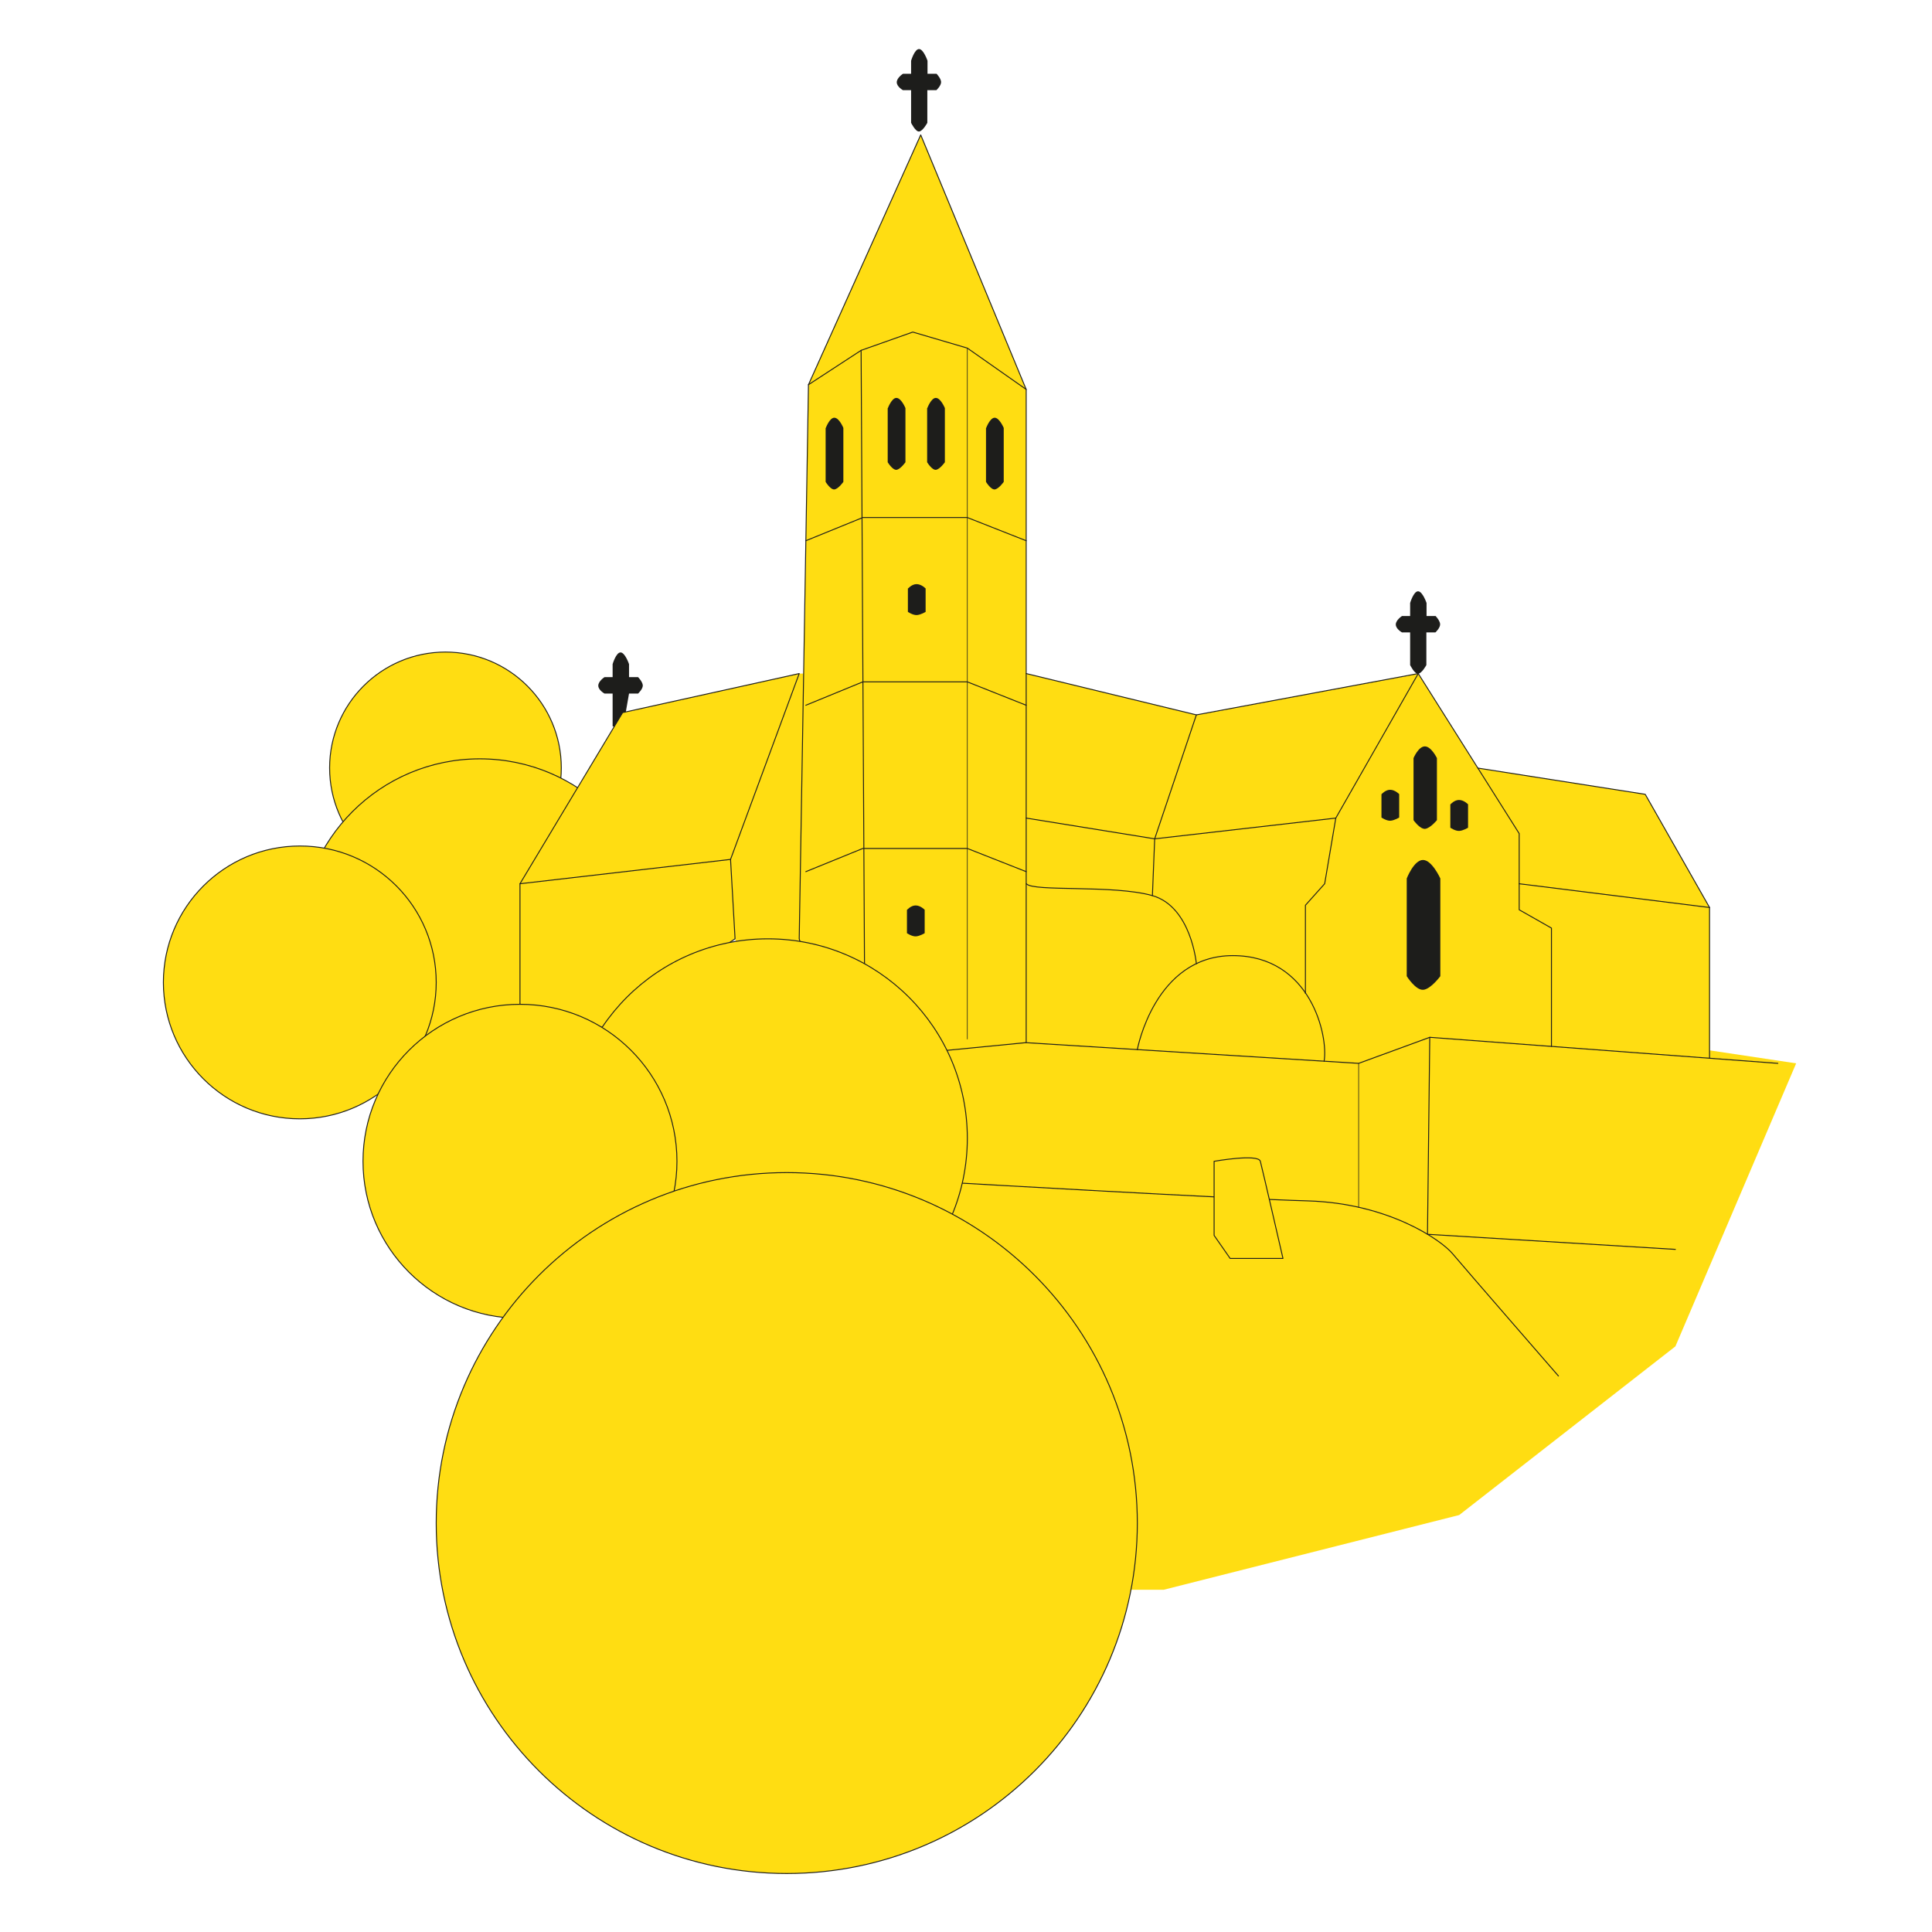 <svg width="3072" height="3072" viewBox="0 0 3072 3072" xmlns="http://www.w3.org/2000/svg" xmlns:xlink="http://www.w3.org/1999/xlink">
    <g id="Group">
        <path id="Path" fill="#ffdd12" stroke="none" d="M 1168.8 1492.8 L 1161.6 1366.5 L 1270.8 1071 L 1631.7 1071 L 1902.3 1136.7 L 2255.1 1071 L 2349.9 1221.3 L 2616 1263 L 2718.3 1443 L 2718.3 1670.1 L 2856 1690.8 L 2664 2140.8 L 2320.2 2409 L 1850.4 2527.8 L 1502.7 2527.8 Z"/>
        <path id="path1" fill="none" stroke="#1d1d1b" stroke-width="1.5" stroke-linecap="round" stroke-linejoin="round" d="M 1494.3 1649.4 L 2160.3 1690.8 L 2273.4 1649.4 L 2826.9 1690.8"/>
        <path id="path2" fill="#ffdd12" stroke="#1d1d1b" stroke-width="1.5" stroke-linecap="round" stroke-linejoin="round" d="M 1631.7 1657.8 L 1631.7 619.2 L 1464 214.5 L 1285.5 611.7 L 1270.8 1492.8 L 1327.2 1687.5 Z"/>
        <path id="path3" fill="#ffdd12" stroke="#1d1d1b" stroke-width="1.5" stroke-linecap="round" stroke-linejoin="round" d="M 892.5 1221 C 892.5 1322.7 810 1405.2 708.3 1405.2 C 606.6 1405.2 524.1 1322.7 524.1 1221 C 524.1 1119.3 606.6 1036.8 708.3 1036.8 C 810 1036.8 892.5 1119.3 892.5 1221 Z"/>
        <path id="path4" fill="#ffdd12" stroke="#1d1d1b" stroke-width="1.5" stroke-linecap="round" stroke-linejoin="round" d="M 1049.1 1492.8 C 1049.1 1650.9 921 1779 762.9 1779 C 604.8 1779 476.7 1650.9 476.7 1492.8 C 476.7 1334.7 604.8 1206.6 762.9 1206.6 C 921 1206.6 1049.1 1334.7 1049.1 1492.8 Z"/>
        <path id="path5" fill="#ffdd12" stroke="#1d1d1b" stroke-width="1.5" stroke-linecap="round" stroke-linejoin="round" d="M 693.6 1562.1 C 693.6 1681.8 596.4 1779 476.7 1779 C 357 1779 259.8 1681.8 259.8 1562.1 C 259.8 1442.4 357 1345.2 476.7 1345.2 C 596.7 1344.9 693.6 1442.1 693.6 1562.1 Z"/>
        <path id="path6" fill="none" stroke="#1d1d1b" stroke-width="1.5" stroke-linecap="round" stroke-linejoin="round" d="M 2478 2187.9 C 2478 2187.9 2328 2015.4 2309.7 1993.5 C 2291.4 1971.6 2207.7 1913.4 2079.9 1909.5 C 1952.4 1905.9 1529.7 1881.3 1529.7 1881.3"/>
        <path id="path7" fill="#ffdd12" stroke="#1d1d1b" stroke-width="1.5" stroke-linecap="round" stroke-linejoin="round" d="M 1930.8 1846.5 C 1930.8 1846.5 2000.7 1834.2 2004 1846.5 C 2007.3 1858.8 2040 2001 2040 2001 L 1956 2001 L 1930.5 1964.4 L 1930.5 1846.5 Z"/>
        <path id="path8" fill="none" stroke="#1d1d1b" stroke-width="1.5" stroke-linecap="round" stroke-linejoin="round" d="M 2273.4 1649.4 L 2269.8 1962.6 L 2664 1986.6"/>
        <path id="path9" fill="none" stroke="#1d1d1b" stroke-linecap="round" stroke-linejoin="round" d="M 2160.3 1690.8 L 2160.3 1919.7"/>
        <path id="path10" fill="none" stroke="#1d1d1b" stroke-width="1.5" stroke-linecap="round" stroke-linejoin="round" d="M 1808.4 1668.9 C 1808.4 1668.9 1836 1519.5 1960.2 1519.5 C 2084.4 1519.5 2112.3 1647.6 2105.4 1687.5"/>
        <path id="path11" fill="none" stroke="#1d1d1b" stroke-width="1.5" stroke-linecap="round" stroke-linejoin="round" d="M 2075.7 1579.5 L 2075.7 1439.4 L 2106.3 1405.2 L 2124 1300.8 L 2255.1 1071 L 2349.9 1221.3 L 2415.6 1325.4 L 2415.6 1446.6 L 2466.9 1475.7 L 2466.9 1663.8"/>
        <path id="path12" fill="none" stroke="#1d1d1b" stroke-width="1.5" stroke-linecap="round" stroke-linejoin="round" d="M 2349.9 1221.3 L 2616 1263 L 2718.3 1443 L 2718.3 1682.7"/>
        <path id="path13" fill="none" stroke="#1d1d1b" stroke-width="1.5" stroke-linecap="round" stroke-linejoin="round" d="M 2415.6 1405.2 L 2718.3 1443"/>
        <path id="path14" fill="none" stroke="#1d1d1b" stroke-width="1.5" stroke-linecap="round" stroke-linejoin="round" d="M 1902.3 1532.4 C 1902.3 1532.4 1894.2 1441.8 1832.4 1424.1 C 1770.3 1406.4 1642.8 1418.4 1632 1405.2"/>
        <path id="path15" fill="none" stroke="#1d1d1b" stroke-width="1.5" stroke-linecap="round" stroke-linejoin="round" d="M 1285.5 611.7 L 1369.2 557.1 L 1451.4 528 L 1538.1 553.5 L 1631.7 619.2"/>
        <path id="path16" fill="none" stroke="#1d1d1b" stroke-width="1.5" stroke-linecap="round" stroke-linejoin="round" d="M 1369.2 557.1 L 1374.6 1532.4"/>
        <path id="path17" fill="none" stroke="#1d1d1b" stroke-linecap="round" stroke-linejoin="round" d="M 1538.1 553.5 L 1538.1 1652.1"/>
        <path id="path18" fill="none" stroke="#1d1d1b" stroke-width="1.5" stroke-linecap="round" stroke-linejoin="round" d="M 1281.3 859.8 L 1371.9 822.9 L 1538.1 822.9 L 1631.7 859.8"/>
        <path id="path19" fill="none" stroke="#1d1d1b" stroke-width="1.5" stroke-linecap="round" stroke-linejoin="round" d="M 1281.3 1121.4 L 1371.9 1084.2 L 1538.1 1084.2 L 1631.7 1121.4"/>
        <path id="path20" fill="none" stroke="#1d1d1b" stroke-width="1.5" stroke-linecap="round" stroke-linejoin="round" d="M 1281.3 1386 L 1371.9 1349.1 L 1538.1 1349.1 L 1631.7 1386"/>
        <path id="path21" fill="none" stroke="#1d1d1b" stroke-width="1.5" stroke-linecap="round" stroke-linejoin="round" d="M 1631.7 1071 L 1902.3 1136.7 L 2255.1 1071"/>
        <path id="path22" fill="none" stroke="#1d1d1b" stroke-width="1.5" stroke-linecap="round" stroke-linejoin="round" d="M 1631.7 1300.8 L 1836 1333.8 L 2124 1300.8"/>
        <path id="path23" fill="none" stroke="#1d1d1b" stroke-width="1.5" stroke-linecap="round" stroke-linejoin="round" d="M 1902.3 1136.7 L 1836 1333.8 L 1832.4 1424.1"/>
        <path id="path24" fill="#1d1d1b" stroke="none" d="M 1313.1 680.4 C 1313.1 680.4 1319.1 664.2 1326.6 664.2 C 1334.4 664.2 1341 680.4 1341 680.4 L 1341 766.2 C 1341 766.2 1333.2 777.3 1326.9 778.2 C 1320.6 779.1 1312.8 766.2 1312.8 766.2 L 1312.8 680.4 Z"/>
        <path id="path25" fill="#1d1d1b" stroke="none" d="M 1411.8 648.9 C 1411.8 648.9 1417.8 632.7 1425.3 632.7 C 1433.1 632.7 1439.7 648.9 1439.7 648.9 L 1439.7 735 C 1439.7 735 1431.9 746.1 1425.6 747 C 1419.3 747.9 1411.5 735 1411.5 735 L 1411.5 648.9 Z"/>
        <path id="path26" fill="#1d1d1b" stroke="none" d="M 2247.6 1205.4 C 2247.6 1205.4 2255.4 1186.8 2265.6 1186.8 C 2275.8 1186.8 2284.8 1205.4 2284.8 1205.4 L 2284.8 1304.1 C 2284.8 1304.1 2274.6 1316.7 2266.2 1317.9 C 2257.8 1318.8 2247.6 1304.1 2247.6 1304.1 L 2247.6 1205.4 Z"/>
        <path id="path27" fill="#1d1d1b" stroke="none" d="M 2236.8 1396.8 C 2236.8 1396.8 2248.2 1367.4 2262.6 1367.4 C 2277 1367.4 2290.2 1396.8 2290.2 1396.8 L 2290.2 1552.2 C 2290.2 1552.2 2275.5 1572.3 2263.5 1573.8 C 2251.2 1575.3 2236.8 1552.2 2236.8 1552.2 L 2236.8 1396.8 Z"/>
        <path id="path28" fill="#1d1d1b" stroke="none" d="M 1474.5 648.9 C 1474.5 648.9 1480.5 632.7 1488 632.7 C 1495.8 632.7 1502.4 648.9 1502.4 648.9 L 1502.4 735 C 1502.4 735 1494.6 746.1 1488.3 747 C 1482 747.9 1474.2 735 1474.2 735 L 1474.2 648.9 Z"/>
        <path id="path29" fill="#1d1d1b" stroke="none" d="M 1568.1 680.4 C 1568.1 680.4 1574.1 664.2 1581.6 664.2 C 1589.1 664.2 1596 680.4 1596 680.4 L 1596 766.2 C 1596 766.2 1588.2 777.3 1581.9 778.2 C 1575.6 779.1 1567.8 766.2 1567.8 766.2 L 1567.8 680.4 Z"/>
        <path id="path30" fill="#1d1d1b" stroke="none" d="M 1443.9 935.7 C 1443.9 935.7 1449.9 928.8 1457.4 928.8 C 1465.2 928.8 1471.8 935.7 1471.8 935.7 L 1471.8 972.9 C 1471.8 972.9 1464 977.7 1457.7 978 C 1451.4 978.3 1443.6 972.9 1443.6 972.9 L 1443.6 935.7 Z"/>
        <path id="path31" fill="#1d1d1b" stroke="none" d="M 2196.9 1262.7 C 2196.9 1262.7 2202.9 1255.8 2210.4 1255.8 C 2218.2 1255.8 2224.8 1262.7 2224.8 1262.7 L 2224.8 1299.9 C 2224.8 1299.9 2217 1304.7 2210.7 1305 C 2204.4 1305.3 2196.6 1299.9 2196.6 1299.9 L 2196.6 1262.7 Z"/>
        <path id="path32" fill="#1d1d1b" stroke="none" d="M 2306.4 1278.9 C 2306.4 1278.9 2312.4 1272 2319.9 1272 C 2327.7 1272 2334.3 1278.9 2334.3 1278.9 L 2334.3 1316.1 C 2334.3 1316.1 2326.5 1320.9 2320.2 1321.2 C 2313.9 1321.5 2306.1 1316.1 2306.1 1316.1 L 2306.1 1278.9 Z"/>
        <path id="path33" fill="#1d1d1b" stroke="none" d="M 1442.4 1446.6 C 1442.4 1446.6 1448.4 1439.7 1455.9 1439.7 C 1463.7 1439.7 1470.3 1446.6 1470.3 1446.6 L 1470.3 1483.8 C 1470.3 1483.8 1462.5 1488.6 1456.2 1488.9 C 1449.9 1489.2 1442.1 1483.8 1442.1 1483.8 L 1442.1 1446.6 Z"/>
        <path id="path34" fill="#1d1d1b" stroke="none" d="M 2282.7 979.5 L 2268.3 979.5 L 2268.3 958.8 C 2268.3 958.8 2262 940.2 2254.8 940.2 C 2247.6 940.2 2242.2 958.8 2242.2 958.8 L 2242.2 979.5 L 2229.3 979.5 C 2229.3 979.5 2219.4 985.8 2219.4 993 C 2219.4 1000.2 2229.3 1005.6 2229.3 1005.6 L 2242.2 1005.6 L 2242.2 1057.5 C 2242.2 1057.5 2249.4 1072.2 2255.1 1071.3 C 2261.1 1070.4 2268 1057.5 2268 1057.5 L 2268 1005.6 L 2282.4 1005.6 C 2282.4 1005.6 2290.2 998.4 2289.9 992.4 C 2289.6 986.7 2282.7 979.5 2282.7 979.5 Z"/>
        <path id="path35" fill="#1d1d1b" stroke="none" d="M 1489.2 117.3 L 1474.8 117.3 L 1474.8 96.6 C 1474.8 96.6 1468.5 78 1461.3 78 C 1454.1 78 1448.7 96.6 1448.7 96.6 L 1448.7 117.3 L 1435.8 117.3 C 1435.8 117.3 1425.9 123.6 1425.9 130.8 C 1425.9 138 1435.8 143.4 1435.8 143.4 L 1448.7 143.4 L 1448.7 195.3 C 1448.7 195.3 1455.9 210 1461.6 209.1 C 1467.6 208.2 1474.5 195.3 1474.5 195.3 L 1474.5 143.4 L 1488.9 143.4 C 1488.9 143.4 1496.7 136.2 1496.4 130.2 C 1496.1 124.5 1489.2 117.3 1489.2 117.3 Z"/>
        <path id="path36" fill="#1d1d1b" stroke="none" d="M 1014.6 1076.7 L 1000.2 1076.7 L 1000.2 1056 C 1000.2 1056 993.9 1037.4 986.7 1037.4 C 979.5 1037.4 974.1 1056 974.1 1056 L 974.1 1076.7 L 961.2 1076.7 C 961.2 1076.7 951.3 1083 951.3 1090.2 C 951.3 1097.4 961.2 1102.8 961.2 1102.8 L 974.1 1102.8 L 974.1 1154.7 C 974.1 1154.7 980.7 1158.3 986.7 1157.4 C 992.7 1156.5 994.2 1137 994.2 1137 L 1000.2 1102.8 L 1014.6 1102.8 C 1014.6 1102.8 1022.4 1095.6 1022.1 1089.6 C 1021.5 1083.6 1014.6 1076.7 1014.6 1076.7 Z"/>
        <path id="path37" fill="#ffdd12" stroke="#1d1d1b" stroke-width="1.5" stroke-linecap="round" stroke-linejoin="round" d="M 826.8 1596.6 L 957.3 1633.5 L 1168.8 1492.8 L 1161.6 1366.5 L 1270.8 1071 L 990 1133.1 L 826.8 1405.2 L 826.8 1596.6"/>
        <path id="path38" fill="none" stroke="#1d1d1b" stroke-width="1.5" stroke-linecap="round" stroke-linejoin="round" d="M 826.8 1405.2 L 1161.6 1366.5"/>
        <path id="path39" fill="#ffdd12" stroke="#1d1d1b" stroke-width="1.5" stroke-linecap="round" stroke-linejoin="round" d="M 1538.1 1809.9 C 1538.1 1985.1 1396.2 2127 1221 2127 C 1045.8 2127 903.9 1985.1 903.9 1809.9 C 903.9 1634.7 1045.8 1492.8 1221 1492.8 C 1396.2 1492.8 1538.1 1634.7 1538.1 1809.9 Z"/>
        <path id="path40" fill="#ffdd12" stroke="#1d1d1b" stroke-width="1.5" stroke-linecap="round" stroke-linejoin="round" d="M 1076.4 1846.5 C 1076.4 1984.2 964.5 2096.1 826.8 2096.1 C 689.1 2096.1 577.2 1984.2 577.2 1846.5 C 577.2 1708.5 689.1 1596.9 826.8 1596.9 C 964.5 1596.9 1076.4 1708.5 1076.4 1846.5 Z"/>
        <path id="path41" fill="#ffdd12" stroke="#1d1d1b" stroke-width="1.5" stroke-linecap="round" stroke-linejoin="round" d="M 1808.4 2421.9 C 1808.4 2729.7 1558.8 2979 1251 2979 C 943.2 2979 693.6 2729.4 693.6 2421.9 C 693.6 2114.4 943.2 1864.5 1251 1864.5 C 1558.8 1864.5 1808.4 2114.4 1808.4 2421.9 Z"/>
    </g>
</svg>

